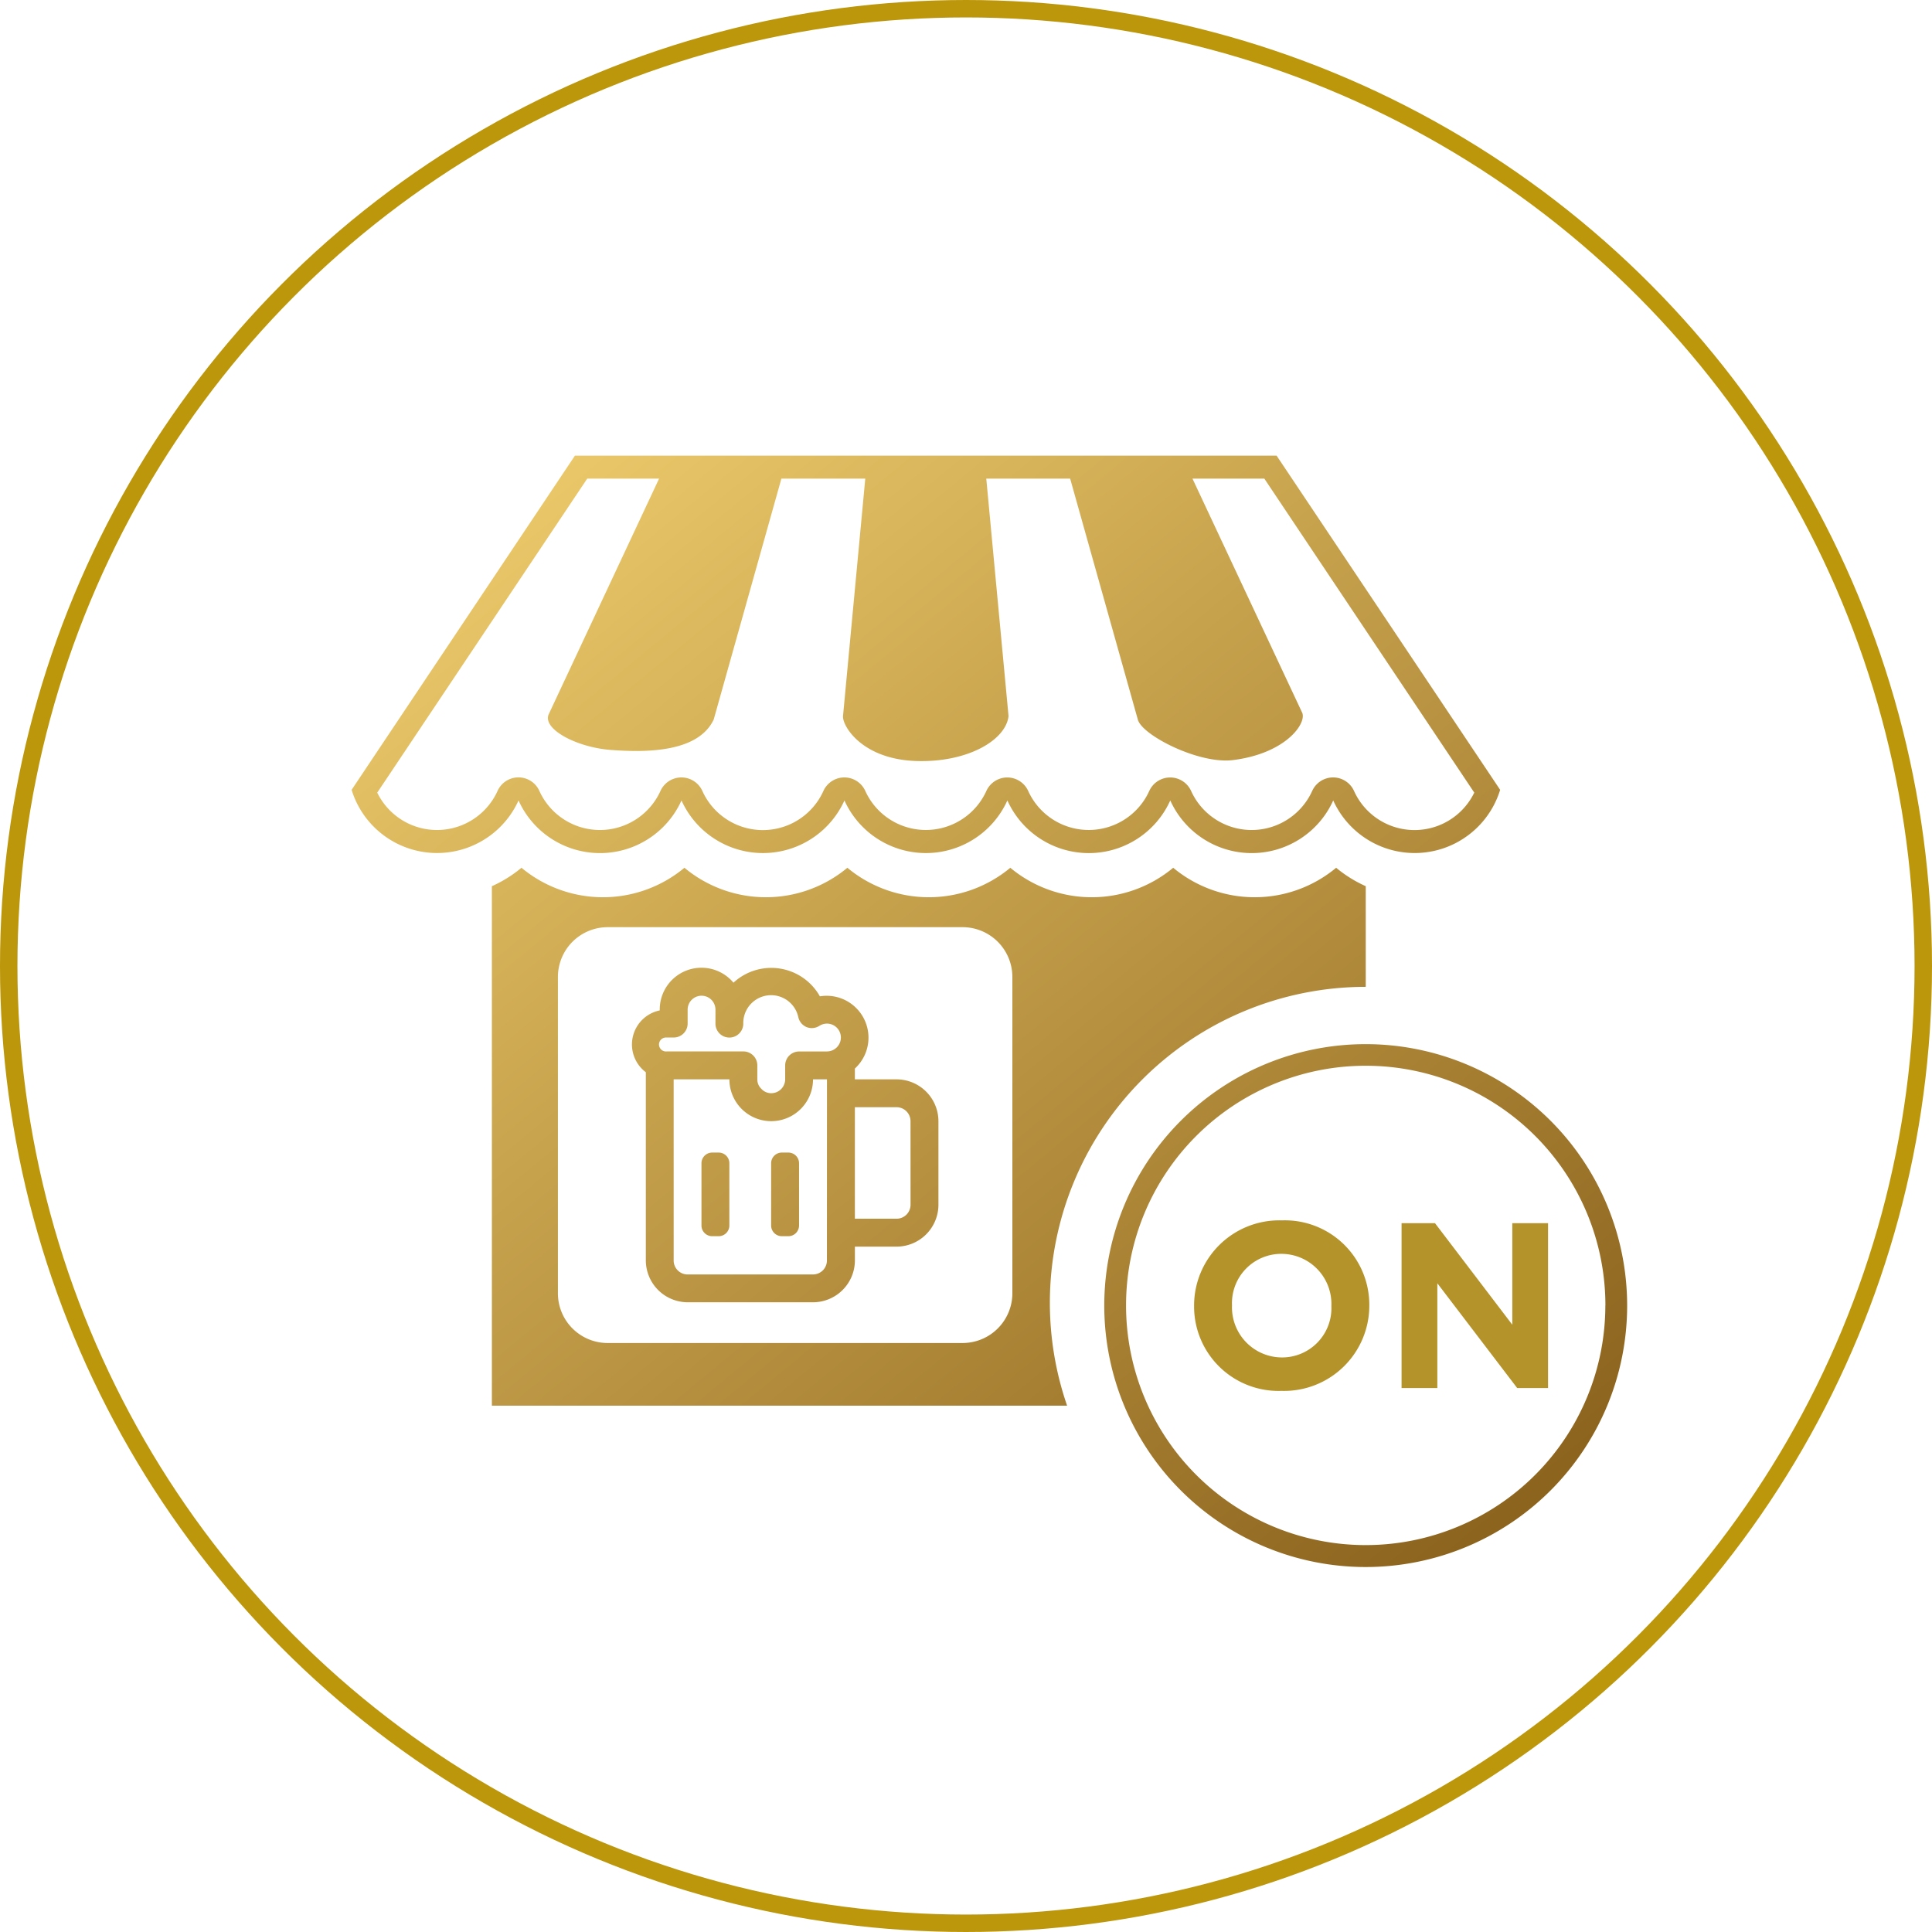 <svg xmlns="http://www.w3.org/2000/svg" xmlns:xlink="http://www.w3.org/1999/xlink" width="221.496" height="221.496" viewBox="0 0 221.496 221.496"><defs><linearGradient id="a" x1="0.11" y1="0.075" x2="0.898" y2="0.979" gradientUnits="objectBoundingBox"><stop offset="0" stop-color="#ffde7a"/><stop offset="1" stop-color="#8d641e"/></linearGradient></defs><g transform="translate(40.311 52.24)"><g transform="translate(-40.311 -52.24)" fill="none" stroke="#bc970c" stroke-width="2"><circle cx="110.748" cy="110.748" r="110.748" stroke="none"/><circle cx="110.748" cy="110.748" r="109.748" fill="none"/></g><path d="M21.519-9.45V-9.5A9.683,9.683,0,0,0,11.5-19.224,9.773,9.773,0,0,0,1.431-9.45V-9.4A9.683,9.683,0,0,0,11.448.324,9.773,9.773,0,0,0,21.519-9.45ZM17.172-9.4A5.652,5.652,0,0,1,11.5-3.51,5.742,5.742,0,0,1,5.778-9.45V-9.5a5.652,5.652,0,0,1,5.67-5.886,5.742,5.742,0,0,1,5.724,5.94ZM42.012,0V-18.9h-4.1V-7.263L29.052-18.9H25.218V0h4.1V-12.015L38.475,0Z" transform="translate(95.155 106.895)" fill="#b4932a"/><path d="M567.578,422.615a10.248,10.248,0,0,1-19.137,1.216,10.246,10.246,0,0,1-18.682,0,10.24,10.24,0,0,1-18.675,0,10.247,10.247,0,0,1-18.68,0,10.249,10.249,0,0,1-18.682,0,10.246,10.246,0,0,1-18.682,0,10.249,10.249,0,0,1-19.137-1.216l25.6-38.312h80.447Zm-75.339-8.378a.428.428,0,0,1,0-.067l2.553-27.233h-9.617l-7.761,27.62c-1.807,3.8-7.788,3.78-11.775,3.485s-8.022-2.461-7.1-4.175l.021-.046,12.593-26.886h-8.238l-24.074,36a7.62,7.62,0,0,0,13.791-.188,2.626,2.626,0,0,1,4.8,0,7.619,7.619,0,0,0,13.878,0,2.635,2.635,0,0,1,4.806,0,7.61,7.61,0,0,0,13.875,0,2.635,2.635,0,0,1,4.806,0,7.62,7.62,0,0,0,13.876,0,2.633,2.633,0,0,1,4.8,0,7.62,7.62,0,0,0,13.876,0,2.633,2.633,0,0,1,4.8,0,7.619,7.619,0,0,0,13.878,0,2.63,2.63,0,0,1,4.8,0,7.609,7.609,0,0,0,13.784.186l-24.07-36h-8.238l12.6,26.886c.443,1.292-2.009,4.646-7.965,5.385-3.921.485-10.442-2.864-10.9-4.65l-7.758-27.62h-9.616l2.553,27.233c-.33,2.812-4.811,5.36-10.667,5.139C494.5,419.08,492.239,415.408,492.239,414.237Zm23.716,67.195a36.153,36.153,0,0,0,1.976,11.785H451.985V433.661a14.643,14.643,0,0,0,3.393-2.112,14.6,14.6,0,0,0,18.682,0,14.6,14.6,0,0,0,18.68,0,14.6,14.6,0,0,0,18.68,0,14.589,14.589,0,0,0,18.675,0,14.6,14.6,0,0,0,18.682,0,14.642,14.642,0,0,0,3.393,2.112V445.2A36.225,36.225,0,0,0,515.955,481.432Zm-56.4-37.366v36.262a5.7,5.7,0,0,0,5.7,5.706h40.693a5.707,5.707,0,0,0,5.708-5.7h0V444.066a5.712,5.712,0,0,0-5.708-5.706H465.263A5.708,5.708,0,0,0,459.555,444.066Zm122.583,37.67a29.973,29.973,0,1,1-29.98-29.966h0A29.979,29.979,0,0,1,582.138,481.737Zm-2.493,0a27.478,27.478,0,1,0-27.49,27.466h0a27.476,27.476,0,0,0,27.483-27.466Zm-81.261-25.929H493.6v-1.24a4.8,4.8,0,0,0-4.012-8.279,6.39,6.39,0,0,0-9.907-1.565,4.784,4.784,0,0,0-8.452,3.1v.08a3.984,3.984,0,0,0-1.595,7.088v21.588a4.808,4.808,0,0,0,4.793,4.784h14.381a4.807,4.807,0,0,0,4.795-4.784v-1.595h4.784a4.808,4.808,0,0,0,4.793-4.784v-9.6A4.806,4.806,0,0,0,498.384,455.807Zm-7.99,20.773a1.6,1.6,0,0,1-1.595,1.595H474.419a1.6,1.6,0,0,1-1.595-1.595V455.807h6.391a4.793,4.793,0,0,0,9.586,0H490.4Zm0-23.969h-3.19a1.6,1.6,0,0,0-1.595,1.595V455.8a1.6,1.6,0,0,1-1.595,1.595,1.519,1.519,0,0,1-1.134-.5,1.479,1.479,0,0,1-.464-1.1V454.2a1.6,1.6,0,0,0-1.595-1.595h-8.789a.8.8,0,1,1-.106-1.595.525.525,0,0,1,.106,0h.8a1.6,1.6,0,0,0,1.595-1.595v-1.595a1.595,1.595,0,0,1,3.19-.012v1.607a1.595,1.595,0,1,0,3.19.011v-.011a3.19,3.19,0,0,1,6.312-.719,1.612,1.612,0,0,0,.943,1.118,1.6,1.6,0,0,0,1.469-.144,1.658,1.658,0,0,1,.863-.255,1.595,1.595,0,0,1,.012,3.19h-.012Zm9.588,17.578a1.6,1.6,0,0,1-1.595,1.595H493.6V459h4.784a1.6,1.6,0,0,1,1.595,1.595ZM477.241,464.2h.741a1.227,1.227,0,0,1,1.228,1.228v7.132a1.227,1.227,0,0,1-1.228,1.228h-.741a1.227,1.227,0,0,1-1.228-1.228v-7.132A1.227,1.227,0,0,1,477.241,464.2Zm7.99,0h.741a1.227,1.227,0,0,1,1.228,1.228v7.132a1.227,1.227,0,0,1-1.228,1.228h-.741A1.227,1.227,0,0,1,484,472.56v-7.132A1.227,1.227,0,0,1,485.231,464.2Z" transform="translate(-435.903 -384.303)" fill="url(#a)"/></g></svg>